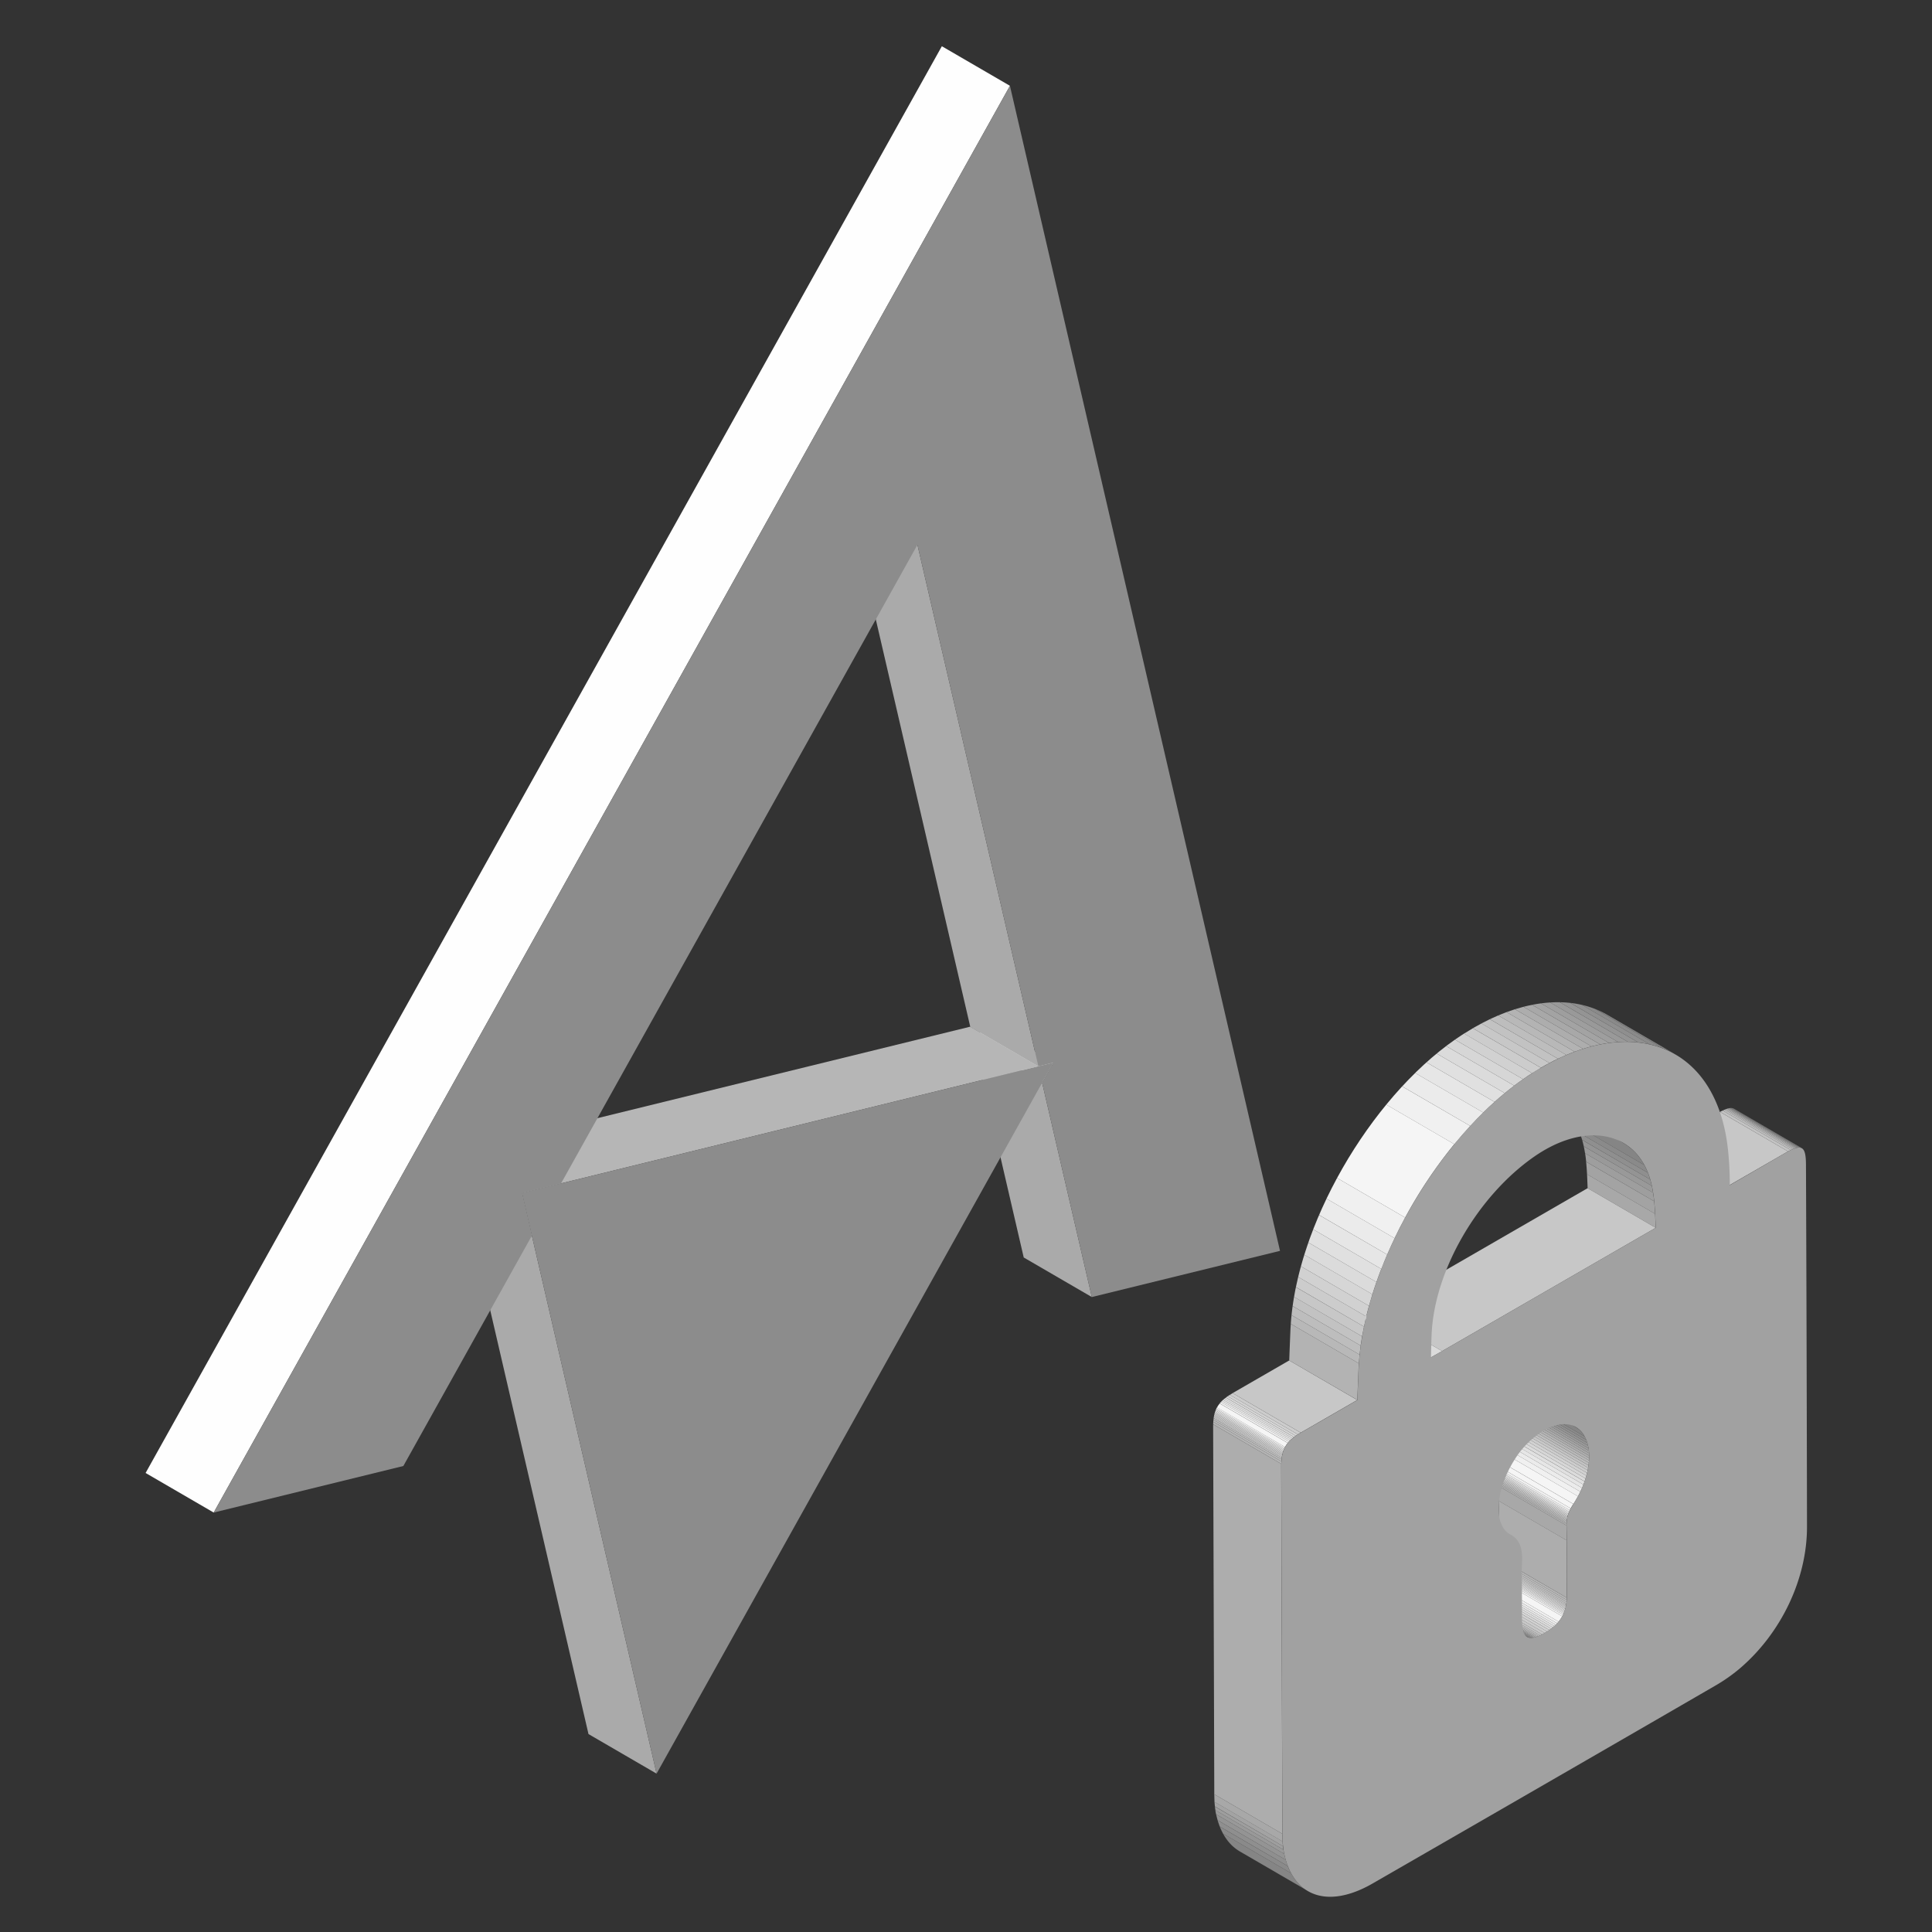 <svg id="private_accessor" data-name="private accessor" xmlns="http://www.w3.org/2000/svg" xmlns:xlink="http://www.w3.org/1999/xlink" viewBox="0 0 1000 1000">
  <rect x="0" y="0" width="1000" height="1000" fill="#333333" stroke="none"/>
  <defs>
    <style>
      .cls-1 {
        fill: none;
      }

      .cls-2 {
        isolation: isolate;
      }

      .cls-3 {
        clip-path: url(#clip-path);
      }

      .cls-4 {
        fill: #858585;
      }

      .cls-5 {
        fill: #8a8a8a;
      }

      .cls-6 {
        fill: #8f8f8f;
      }

      .cls-7 {
        fill: #949494;
      }

      .cls-8 {
        fill: #999;
      }

      .cls-9 {
        fill: #9e9e9e;
      }

      .cls-10 {
        fill: #a3a3a3;
      }

      .cls-11 {
        fill: #a8a8a8;
      }

      .cls-12 {
        fill: #adadad;
      }

      .cls-13 {
        fill: #b3b3b3;
      }

      .cls-14 {
        fill: #b8b8b8;
      }

      .cls-15 {
        fill: #bdbdbd;
      }

      .cls-16 {
        fill: #c2c2c2;
      }

      .cls-17 {
        fill: #c7c7c7;
      }

      .cls-18 {
        fill: #ccc;
      }

      .cls-19 {
        fill: #d1d1d1;
      }

      .cls-20 {
        fill: #d6d6d6;
      }

      .cls-21 {
        fill: #dbdbdb;
      }

      .cls-22 {
        fill: #e0e0e0;
      }

      .cls-23 {
        fill: #e6e6e6;
      }

      .cls-24 {
        fill: #ebebeb;
      }

      .cls-25 {
        fill: #f0f0f0;
      }

      .cls-26 {
        fill: #f5f5f5;
      }

      .cls-27 {
        clip-path: url(#clip-path-2);
      }

      .cls-28 {
        clip-path: url(#clip-path-3);
      }

      .cls-29 {
        clip-path: url(#clip-path-4);
      }

      .cls-30 {
        clip-path: url(#clip-path-5);
      }

      .cls-31 {
        clip-path: url(#clip-path-6);
      }

      .cls-32 {
        clip-path: url(#clip-path-7);
      }

      .cls-33 {
        fill: #a1a1a1;
      }

      .cls-34 {
        clip-path: url(#clip-path-8);
      }

      .cls-35 {
        fill: #aaa;
      }

      .cls-36 {
        fill: #fefefe;
      }

      .cls-37 {
        fill: #b6b6b6;
      }

      .cls-38 {
        fill: #8c8c8c;
      }
    </style>
    <clipPath id="clip-path">
      <path class="cls-1" d="M790.45,847.34l-35.24-20.47c1.87,1.08,4.78.36,8.92-2,8.13-4.7,11.56-10.28,11.59-19.16,0-12.2.06-24.39-.16-36.43-.06-3.89.8-7,3.59-11.25l35.24,20.48c-2.79,4.27-3.65,7.36-3.59,11.25.22,12,.19,24.23.16,36.43,0,8.88-3.47,14.46-11.59,19.16C795.23,847.71,792.32,848.43,790.45,847.34Z"/>
    </clipPath>
    <clipPath id="clip-path-2">
      <path class="cls-1" d="M897.41,573.85l35.24,20.48c-1.64-1-4.41,0-9,2.68l-28.38,16.37L860.07,592.9l28.38-16.37C893,573.91,895.77,572.9,897.41,573.85Z"/>
    </clipPath>
    <clipPath id="clip-path-3">
      <path class="cls-1" d="M780.46,718.23l35.24,20.48a10.52,10.52,0,0,1,1.2.81c8.35,6.47,7.42,23.81-2.51,39L779.15,758c9.93-15.15,10.86-32.49,2.51-39A10.52,10.52,0,0,0,780.46,718.23Z"/>
    </clipPath>
    <clipPath id="clip-path-4">
      <path class="cls-1" d="M781.55,794.17,746.31,773.7l.32.18.47.26,35.24,20.48-.47-.26A3.37,3.37,0,0,1,781.55,794.17Z"/>
    </clipPath>
    <clipPath id="clip-path-5">
      <path class="cls-1" d="M805,571.15l35.24,20.48c6.68,3.88,11.73,10.6,14.23,20.06,1.86,7,2.22,15.4,2.5,23.82L821.75,615c-.28-8.42-.64-16.78-2.5-23.81C816.75,581.75,811.7,575,805,571.15Z"/>
    </clipPath>
    <clipPath id="clip-path-6">
      <path class="cls-1" d="M746.44,699.32,711.2,678.84Q766.47,646.92,821.75,615L857,635.51Q801.71,667.4,746.44,699.32Z"/>
    </clipPath>
    <clipPath id="clip-path-7">
      <path class="cls-1" d="M677,978.78,641.72,958.3c-6.2-3.6-10.58-10.45-12.5-20.31a60.43,60.43,0,0,1-.72-11q-.33-94.17-.59-188.39c0-8.91,2.39-13.06,10.18-17.59l29.21-16.86,35.24,20.48-29.21,16.86c-7.79,4.53-10.2,8.68-10.18,17.59q.27,94.2.59,188.39a60.43,60.43,0,0,0,.72,11C666.38,968.33,670.76,975.18,677,978.78Z"/>
    </clipPath>
    <clipPath id="clip-path-8">
      <path class="cls-1" d="M832,525.3l35.24,20.48c-18-10.49-43-8.49-69.15,6.63q-4.72,2.73-9.49,6c-44.4,30.75-82.93,97.07-85.37,149.8-.26,5.46-.41,10.89-.65,16.42L667.3,704.17c.24-5.53.39-11,.65-16.42,2.44-52.73,41-119,85.37-149.8q4.75-3.3,9.49-6C789,516.81,813.93,514.81,832,525.3Z"/>
    </clipPath>
  </defs>
  <title>private accessor</title>
  <g class="cls-2">
    <g class="cls-2">
      <g class="cls-3">
        <g class="cls-2">
          <path class="cls-4" d="M790.45,847.34l-35.24-20.47a3.55,3.55,0,0,0,.44.21l35.24,20.48-.44-.22"/>
          <path class="cls-5" d="M790.89,847.56l-35.24-20.48a4.26,4.26,0,0,0,.54.17l35.24,20.48a4.26,4.26,0,0,1-.54-.17"/>
          <path class="cls-6" d="M791.43,847.73l-35.24-20.48.49.08,35.23,20.48-.48-.08"/>
          <path class="cls-7" d="M791.91,847.81l-35.23-20.48.44,0,35.24,20.48-.45,0"/>
          <path class="cls-8" d="M792.36,847.84l-35.24-20.48h.46l35.24,20.47-.46,0"/>
          <path class="cls-9" d="M792.82,847.82l-35.24-20.47.46-.05,35.24,20.48a3.73,3.73,0,0,1-.46,0"/>
          <path class="cls-10" d="M793.28,847.78,758,827.3l.5-.08,35.24,20.47a4.37,4.37,0,0,1-.5.09"/>
          <path class="cls-11" d="M793.78,847.69l-35.24-20.47.53-.13,35.24,20.48a5,5,0,0,1-.53.12"/>
          <path class="cls-12" d="M794.31,847.57l-35.24-20.48c.19-.05.39-.1.59-.17L794.9,847.4c-.2.07-.4.12-.59.17"/>
          <path class="cls-13" d="M794.9,847.4l-35.24-20.48.66-.22,35.24,20.48c-.23.08-.45.16-.66.22"/>
          <path class="cls-14" d="M795.56,847.18,760.32,826.7l.75-.3,35.24,20.48-.75.3"/>
          <path class="cls-15" d="M796.31,846.88,761.07,826.4l.86-.39,35.24,20.48-.86.39"/>
          <path class="cls-16" d="M797.17,846.49,761.93,826c.34-.16.69-.34,1.05-.53L798.22,846c-.36.19-.71.37-1.05.53"/>
          <path class="cls-17" d="M798.22,846,763,825.48c.37-.2.76-.41,1.15-.64l.15-.08,35.24,20.48-.15.08c-.39.23-.78.44-1.15.64"/>
          <path class="cls-18" d="M799.52,845.24l-35.24-20.48c.44-.26.87-.52,1.28-.79l35.24,20.48c-.41.27-.84.53-1.28.79"/>
          <path class="cls-19" d="M800.8,844.45,765.56,824c.38-.24.76-.49,1.12-.74l35.24,20.48c-.36.25-.74.5-1.12.74"/>
          <path class="cls-20" d="M801.92,843.71l-35.24-20.48,1-.7L802.89,843l-1,.7"/>
          <path class="cls-21" d="M802.89,843l-35.24-20.48.86-.68,35.24,20.48-.86.68"/>
          <path class="cls-22" d="M803.75,842.33l-35.24-20.48c.27-.22.53-.45.78-.67l35.24,20.48c-.25.22-.51.45-.78.67"/>
          <path class="cls-23" d="M804.53,841.66l-35.24-20.48.74-.69L805.27,841l-.74.69"/>
          <path class="cls-24" d="M805.27,841,770,820.49c.25-.25.49-.49.72-.74L806,840.23c-.23.25-.47.49-.72.74"/>
          <path class="cls-25" d="M806,840.23l-35.24-20.48q.39-.43.75-.87l35.24,20.48q-.36.43-.75.87"/>
          <path class="cls-26" d="M806.74,839.36,771.5,818.88a17.4,17.4,0,0,0,1.87-2.76l35.24,20.48a17.87,17.87,0,0,1-1.87,2.76"/>
          <path class="cls-25" d="M808.61,836.6l-35.24-20.48c.13-.25.27-.51.39-.77L809,835.83c-.12.26-.26.52-.39.77"/>
          <path class="cls-24" d="M809,835.83l-35.24-20.48a6.62,6.62,0,0,0,.3-.66l35.24,20.48c-.09.23-.19.44-.3.66"/>
          <path class="cls-23" d="M809.3,835.17l-35.24-20.48c.09-.19.17-.39.25-.6l35.24,20.48c-.08.2-.16.41-.25.6"/>
          <path class="cls-22" d="M809.55,834.57l-35.24-20.48c.07-.19.15-.39.22-.59L809.77,834c-.07.2-.15.4-.22.59"/>
          <path class="cls-21" d="M809.77,834,774.53,813.5c.06-.2.13-.4.19-.6L810,833.38c-.06.2-.13.4-.19.6"/>
          <path class="cls-20" d="M810,833.38,774.72,812.9l.18-.61,35.24,20.48-.18.61"/>
          <path class="cls-19" d="M810.14,832.77,774.9,812.29c.06-.21.11-.42.16-.63l35.24,20.48c0,.21-.1.42-.16.63"/>
          <path class="cls-18" d="M810.3,832.14l-35.24-20.48c.06-.22.11-.44.15-.67l35.24,20.48c0,.23-.09.45-.15.67"/>
          <path class="cls-17" d="M810.45,831.47,775.21,811c0-.23.1-.47.14-.71l35.24,20.48c0,.24-.09.48-.14.71"/>
          <path class="cls-16" d="M810.59,830.76l-35.24-20.48.12-.76L810.7,830c0,.25-.07.51-.11.76"/>
          <path class="cls-15" d="M810.7,830l-35.23-20.48c0-.29.07-.58.1-.87l35.24,20.47c0,.3-.07.59-.11.88"/>
          <path class="cls-14" d="M810.81,829.12l-35.24-20.47c0-.33.06-.65.08-1l35.24,20.48c0,.33,0,.65-.08,1"/>
          <path class="cls-13" d="M810.89,828.15l-35.24-20.48c0-.37,0-.75.06-1.13L811,827c0,.38,0,.76-.06,1.13"/>
          <path class="cls-12" d="M811,827l-35.24-20.48c0-.28,0-.57,0-.86,0-9.64,0-19.28-.05-28.84l35.24,20.48c.1,9.56.08,19.2.05,28.84,0,.29,0,.58,0,.86"/>
          <path class="cls-11" d="M810.91,797.32l-35.24-20.48q0-3.81-.11-7.59v-.17l35.24,20.48v.17q.08,3.78.11,7.59"/>
          <path class="cls-12" d="M810.8,789.56l-35.24-20.48c0-.3,0-.59,0-.88l35.24,20.48c0,.29,0,.58,0,.88"/>
          <path class="cls-13" d="M810.81,788.68,775.57,768.2l0-.73L810.84,788l0,.73"/>
          <path class="cls-14" d="M810.84,788,775.6,767.47l.06-.62,35.24,20.47-.06.63"/>
          <path class="cls-15" d="M810.9,787.32l-35.24-20.47c0-.19,0-.38.07-.57L811,786.76c0,.19-.05.37-.07.56"/>
          <path class="cls-16" d="M811,786.76l-35.24-20.48c0-.18,0-.36.08-.53l35.24,20.48c0,.17-.06.35-.08.53"/>
          <path class="cls-17" d="M811.05,786.23l-35.24-20.48.09-.51,35.24,20.48-.09.51"/>
          <path class="cls-18" d="M811.14,785.72,775.9,765.24c0-.16.07-.33.11-.49l35.24,20.48c0,.16-.07.33-.11.49"/>
          <path class="cls-19" d="M811.25,785.23,776,764.75l.13-.49,35.24,20.48-.13.49"/>
          <path class="cls-20" d="M811.38,784.74l-35.24-20.48.15-.51,35.24,20.48-.15.51"/>
          <path class="cls-21" d="M811.53,784.23l-35.24-20.48c.05-.17.11-.34.17-.52l35.24,20.48c-.06.17-.12.35-.17.52"/>
          <path class="cls-22" d="M811.7,783.71l-35.24-20.48.21-.57,35.24,20.48-.21.57"/>
          <path class="cls-23" d="M811.91,783.14l-35.24-20.48.26-.63,35.24,20.48c-.09.21-.18.42-.26.63"/>
          <path class="cls-24" d="M812.17,782.51,776.93,762c.1-.24.22-.49.34-.75l35.24,20.48c-.12.25-.24.5-.34.75"/>
          <path class="cls-25" d="M812.51,781.76l-35.24-20.48c.16-.33.33-.67.52-1L813,780.74c-.19.35-.36.69-.52,1"/>
          <path class="cls-26" d="M813,780.74l-35.24-20.48c.39-.72.84-1.47,1.36-2.26l35.24,20.48c-.52.79-1,1.54-1.36,2.26"/>
        </g>
      </g>
    </g>
    <g class="cls-2">
      <g class="cls-27">
        <g class="cls-2">
          <path class="cls-17" d="M895.31,613.38,860.07,592.9l28.38-16.37c.65-.38,1.27-.72,1.85-1L925.54,596c-.58.31-1.2.65-1.85,1l-28.38,16.37"/>
          <path class="cls-16" d="M925.54,596,890.3,575.5c.48-.25.94-.49,1.37-.69l35.24,20.47c-.43.21-.89.44-1.37.7"/>
          <path class="cls-15" d="M926.91,595.28l-35.24-20.47c.33-.16.66-.31,1-.44l35.24,20.48c-.31.13-.64.27-1,.43"/>
          <path class="cls-14" d="M927.88,594.85l-35.24-20.48.74-.3,35.24,20.48-.74.3"/>
          <path class="cls-13" d="M928.62,594.55l-35.24-20.48.62-.21,35.24,20.48-.62.21"/>
          <path class="cls-12" d="M929.24,594.34,894,573.86l.49-.15,35.24,20.48-.49.15"/>
          <path class="cls-11" d="M929.73,594.19l-35.24-20.48.45-.1,35.24,20.48-.45.1"/>
          <path class="cls-10" d="M930.18,594.09l-35.24-20.48.39-.06L930.57,594l-.39.07"/>
          <path class="cls-9" d="M930.57,594l-35.24-20.47.36,0L930.93,594l-.36,0"/>
          <path class="cls-8" d="M930.93,594l-35.24-20.48H896L931.27,594h-.34"/>
          <path class="cls-7" d="M931.27,594,896,573.5l.34,0L931.61,594l-.34,0"/>
          <path class="cls-6" d="M931.61,594l-35.24-20.48a1.86,1.86,0,0,1,.34.06L932,594.06a1.86,1.86,0,0,0-.34-.06"/>
          <path class="cls-5" d="M932,594.06l-35.24-20.48a2,2,0,0,1,.41.13l35.24,20.48a2,2,0,0,0-.41-.13"/>
          <path class="cls-4" d="M932.36,594.19l-35.24-20.48.29.14,35.24,20.48-.29-.14"/>
        </g>
      </g>
    </g>
    <g class="cls-2">
      <g class="cls-28">
        <g class="cls-2">
          <path class="cls-26" d="M814.39,778.48,779.15,758c.85-1.31,1.65-2.63,2.37-4l35.24,20.48c-.72,1.33-1.52,2.66-2.37,4"/>
          <path class="cls-25" d="M816.76,774.51,781.52,754q.65-1.2,1.23-2.4L818,772.11q-.59,1.2-1.23,2.4"/>
          <path class="cls-24" d="M818,772.11l-35.24-20.48c.31-.64.6-1.29.88-1.93l35.24,20.48c-.28.64-.57,1.29-.88,1.93"/>
          <path class="cls-23" d="M818.87,770.18,783.63,749.7c.25-.58.49-1.16.71-1.75l35.24,20.48c-.22.58-.46,1.17-.71,1.75"/>
          <path class="cls-22" d="M819.58,768.43,784.34,748c.21-.54.41-1.09.6-1.63l35.24,20.48c-.19.54-.39,1.09-.6,1.63"/>
          <path class="cls-21" d="M820.18,766.8l-35.24-20.48c.18-.51.35-1,.5-1.52l35.24,20.48c-.15.5-.32,1-.5,1.52"/>
          <path class="cls-20" d="M820.68,765.28,785.44,744.8c.16-.49.3-1,.43-1.46l35.24,20.48c-.13.48-.27,1-.43,1.46"/>
          <path class="cls-19" d="M821.11,763.82l-35.24-20.48c.13-.47.26-.94.37-1.41l35.24,20.48c-.11.46-.24.94-.37,1.41"/>
          <path class="cls-18" d="M821.48,762.41l-35.24-20.48q.16-.67.3-1.35l35.24,20.48q-.13.68-.3,1.35"/>
          <path class="cls-17" d="M821.78,761.06l-35.24-20.48c.09-.44.17-.88.25-1.32L822,759.74c-.08.44-.16.88-.25,1.32"/>
          <path class="cls-16" d="M822,759.74l-35.24-20.48c.07-.43.14-.86.2-1.28l35.24,20.48c-.06.42-.13.85-.2,1.28"/>
          <path class="cls-15" d="M822.23,758.46,787,738c.06-.43.11-.85.15-1.27l35.24,20.48c0,.42-.09.84-.15,1.27"/>
          <path class="cls-14" d="M822.38,757.19l-35.24-20.48c.05-.42.08-.83.11-1.24l35.24,20.47c0,.42-.07.83-.11,1.25"/>
          <path class="cls-13" d="M822.49,755.94l-35.24-20.47c0-.42,0-.84.06-1.25l35.24,20.48c0,.41,0,.83-.06,1.24"/>
          <path class="cls-12" d="M822.55,754.7l-35.24-20.48c0-.42,0-.83,0-1.24l35.24,20.48c0,.41,0,.82,0,1.24"/>
          <path class="cls-11" d="M822.56,753.46,787.32,733c0-.42,0-.84,0-1.25l35.24,20.48c0,.41,0,.83,0,1.25"/>
          <path class="cls-10" d="M822.52,752.21l-35.24-20.48c0-.43-.06-.85-.1-1.27l35.24,20.48c0,.42.08.84.1,1.27"/>
          <path class="cls-9" d="M822.42,750.94l-35.24-20.48c0-.43-.1-.85-.16-1.27l35.24,20.48c.06.41.12.84.16,1.27"/>
          <path class="cls-8" d="M822.26,749.67,787,729.19c-.07-.46-.16-.91-.25-1.35L822,748.32c.09.44.18.89.25,1.35"/>
          <path class="cls-7" d="M822,748.32l-35.24-20.48c-.11-.49-.23-1-.36-1.43l35.24,20.48c.13.47.25.94.36,1.43"/>
          <path class="cls-6" d="M821.65,746.89l-35.24-20.48c-.16-.53-.34-1-.53-1.54l35.24,20.48c.19.5.37,1,.53,1.54"/>
          <path class="cls-5" d="M821.12,745.35l-35.24-20.48a16.51,16.51,0,0,0-.84-1.8l35.24,20.48a16.51,16.51,0,0,1,.84,1.8"/>
          <path class="cls-4" d="M820.28,743.55,785,723.07a12.74,12.74,0,0,0-3.38-4,10.52,10.52,0,0,0-1.2-.81l35.24,20.48a10.52,10.52,0,0,1,1.2.81,12.74,12.74,0,0,1,3.38,4"/>
        </g>
      </g>
    </g>
    <g class="cls-2">
      <g class="cls-29">
        <g class="cls-2">
          <path class="cls-4" d="M781.55,794.17,746.31,773.7l.32.18.47.26,35.24,20.48-.47-.26a3.37,3.37,0,0,1-.32-.19"/>
        </g>
      </g>
    </g>
    <g class="cls-2">
      <g class="cls-30">
        <g class="cls-2">
          <path class="cls-11" d="M857,635.51,821.75,615c-.08-2.42-.17-4.83-.29-7.21l35.23,20.48c.13,2.38.22,4.79.3,7.21"/>
          <path class="cls-10" d="M856.69,628.3l-35.23-20.48c-.12-2.2-.28-4.38-.49-6.5l35.24,20.48q.31,3.18.48,6.5"/>
          <path class="cls-9" d="M856.21,621.8,821,601.32c-.15-1.49-.33-3-.55-4.4l35.24,20.48c.22,1.44.4,2.91.55,4.4"/>
          <path class="cls-8" d="M855.66,617.4l-35.24-20.48c-.19-1.23-.41-2.43-.67-3.6L855,613.8c.26,1.17.48,2.37.67,3.6"/>
          <path class="cls-7" d="M855,613.8l-35.24-20.48c-.15-.71-.32-1.41-.5-2.1-.11-.41-.22-.8-.33-1.19l35.24,20.48.33,1.18c.18.69.35,1.4.5,2.11"/>
          <path class="cls-6" d="M854.16,610.51,818.92,590c-.35-1.2-.75-2.35-1.18-3.46L853,607.05c.43,1.11.83,2.26,1.18,3.46"/>
          <path class="cls-5" d="M853,607.05l-35.24-20.48a37.5,37.5,0,0,0-1.91-4.09L851.07,603a37.5,37.5,0,0,1,1.91,4.09"/>
          <path class="cls-4" d="M851.07,603l-35.24-20.48A28.78,28.78,0,0,0,805,571.15l35.24,20.48A28.71,28.71,0,0,1,851.07,603"/>
        </g>
      </g>
    </g>
    <g class="cls-2">
      <g class="cls-31">
        <g class="cls-2">
          <path class="cls-17" d="M746.44,699.32,711.2,678.84Q766.47,646.92,821.75,615L857,635.51q-55.28,31.89-110.55,63.81"/>
        </g>
      </g>
    </g>
    <polygon class="cls-21" points="740.7 702.56 705.46 682.08 711.2 678.84 746.44 699.32 740.7 702.56"/>
    <g class="cls-2">
      <g class="cls-32">
        <g class="cls-2">
          <path class="cls-4" d="M677,978.78,641.72,958.3a23.21,23.21,0,0,1-8.68-9.22l35.24,20.48a23.21,23.21,0,0,0,8.68,9.22"/>
          <path class="cls-5" d="M668.28,969.56,633,949.08a32.66,32.66,0,0,1-1.7-3.67l35.24,20.48a32.66,32.66,0,0,0,1.7,3.67"/>
          <path class="cls-6" d="M666.58,965.89l-35.24-20.48c-.41-1-.78-2.12-1.11-3.26l35.24,20.48c.33,1.14.7,2.23,1.11,3.26"/>
          <path class="cls-7" d="M665.47,962.63l-35.24-20.48c-.29-1-.55-2-.79-3.09l35.24,20.48c.24,1.07.5,2.1.79,3.09"/>
          <path class="cls-8" d="M664.68,959.54l-35.24-20.48c-.07-.35-.15-.71-.22-1.07s-.13-.72-.18-1.08l35.24,20.47c.05.37.11.73.18,1.09s.15.72.22,1.07"/>
          <path class="cls-9" d="M664.28,957.38,629,936.91c-.1-.61-.18-1.24-.24-1.87L664,955.52c.06.63.14,1.26.24,1.86"/>
          <path class="cls-10" d="M664,955.52,628.8,935c-.08-.78-.14-1.57-.18-2.38l35.24,20.48c0,.81.1,1.6.18,2.38"/>
          <path class="cls-11" d="M663.86,953.14l-35.24-20.48c-.07-1.29-.1-2.62-.11-3.95l35.24,20.48c0,1.33,0,2.66.11,3.95"/>
          <path class="cls-12" d="M663.75,949.19l-35.24-20.48c0-.56,0-1.13,0-1.7q-.33-94.17-.59-188.39c0-.48,0-1,0-1.41l35.24,20.48c0,.46,0,.93,0,1.41q.27,94.2.59,188.39c0,.57,0,1.13,0,1.7"/>
          <path class="cls-13" d="M663.17,757.69l-35.24-20.48c0-.44,0-.88.06-1.3l35.24,20.48c0,.42-.05.86-.06,1.3"/>
          <path class="cls-14" d="M663.23,756.39,628,735.91c0-.35,0-.7.09-1l35.24,20.48c0,.34-.07.69-.09,1"/>
          <path class="cls-15" d="M663.32,755.35l-35.24-20.48c0-.28.06-.56.1-.83l35.24,20.48c0,.27-.07.55-.1.83"/>
          <path class="cls-16" d="M663.42,754.52,628.18,734c0-.25.07-.49.11-.73l35.24,20.48c0,.24-.08.48-.11.73"/>
          <path class="cls-17" d="M663.53,753.79l-35.24-20.48.12-.65,35.24,20.48-.12.65"/>
          <path class="cls-18" d="M663.65,753.14l-35.24-20.48c0-.2.09-.39.13-.58l35.24,20.48c0,.19-.09.38-.13.58"/>
          <path class="cls-19" d="M663.78,752.56l-35.24-20.48c.05-.18.09-.36.14-.54L663.92,752c0,.18-.1.36-.14.54"/>
          <path class="cls-20" d="M663.92,752l-35.24-20.48.15-.5,35.24,20.47-.15.51"/>
          <path class="cls-21" d="M664.07,751.51,628.83,731c0-.17.1-.33.16-.49L664.23,751c-.06.16-.11.32-.16.48"/>
          <path class="cls-22" d="M664.23,751,629,730.55l.17-.48,35.24,20.48c-.06.16-.12.32-.17.48"/>
          <path class="cls-23" d="M664.4,750.55l-35.24-20.48.2-.48,35.24,20.48-.2.48"/>
          <path class="cls-24" d="M664.6,750.07l-35.24-20.48c.07-.17.15-.33.23-.49l35.23,20.48c-.07.16-.15.32-.22.49"/>
          <path class="cls-25" d="M664.82,749.58,629.59,729.1c.1-.22.2-.42.32-.63L665.15,749c-.12.2-.22.41-.33.63"/>
          <path class="cls-26" d="M665.15,749l-35.24-20.48a13.68,13.68,0,0,1,1.41-2.09l35.24,20.48a13.21,13.21,0,0,0-1.41,2.09"/>
          <path class="cls-25" d="M666.56,746.86l-35.24-20.48q.28-.35.6-.69l35.24,20.48c-.21.23-.41.45-.6.69"/>
          <path class="cls-24" d="M667.16,746.17l-35.24-20.48c.18-.2.37-.39.57-.59l35.24,20.48c-.2.2-.39.39-.57.59"/>
          <path class="cls-23" d="M667.73,745.58,632.49,725.1c.19-.19.39-.37.6-.56L668.33,745c-.21.19-.41.37-.6.56"/>
          <path class="cls-22" d="M668.33,745l-35.24-20.48.67-.57L669,744.45l-.67.57"/>
          <path class="cls-21" d="M669,744.45,633.76,724c.24-.2.49-.4.76-.6l35.24,20.48c-.27.2-.52.4-.76.6"/>
          <path class="cls-20" d="M669.76,743.85l-35.24-20.48c.28-.21.58-.43.9-.65l35.24,20.48c-.32.22-.62.43-.9.65"/>
          <path class="cls-19" d="M670.66,743.2l-35.24-20.48c.35-.25.73-.49,1.12-.74l35.24,20.48c-.39.24-.77.49-1.12.74"/>
          <path class="cls-18" d="M671.78,742.46,636.54,722q.69-.45,1.47-.9l35.24,20.48q-.78.45-1.47.9"/>
          <path class="cls-17" d="M673.25,741.56,638,721.08l.08-.05,29.21-16.86,35.24,20.48-29.21,16.86-.08,0"/>
        </g>
      </g>
    </g>
    <path class="cls-33" d="M934.77,603q.38,93.62.53,187.34c0,26.93-13.33,55-34.88,73.34a86.93,86.93,0,0,1-12.17,8.57c-30,17.39-59.58,34.47-89.12,51.52s-59.08,34.09-88.63,51.1c-23.31,13.43-41.53,6.86-46-16.36a60.43,60.43,0,0,1-.72-11q-.33-94.18-.59-188.39c0-8.91,2.39-13.06,10.18-17.59l29.21-16.86c.24-5.53.39-11,.65-16.42,2.44-52.73,41-119.05,85.37-149.8q4.76-3.3,9.49-6c46.47-26.83,89-12.34,96,40a163.13,163.13,0,0,1,1.23,21L923.69,597C932.66,591.83,934.74,593,934.77,603ZM746.44,699.32Q801.71,667.4,857,635.51c-.28-8.42-.64-16.78-2.5-23.82C848,587,824.14,581,799.44,595.27c-1.83,1.06-3.67,2.23-5.5,3.51C765,619,742.45,657.31,741,690.66c-.16,3.67-.26,7.68-.33,11.9l5.74-3.24m67.95,79.16c9.93-15.15,10.86-32.49,2.51-39-4.57-3.55-11.15-2.92-17.77.9a46.28,46.28,0,0,0-15.33,15.42c-9.62,15.21-11.18,33.61-1.93,38.52,5.3,2.78,6.38,8,5.91,15.65-.22,3.73,0,7.27,0,10.89,0,6.17,0,12.37.06,18.5.1,8.87,3.49,10.57,11.54,5.92S810.93,835,811,826.16c0-12.2.06-24.39-.16-36.43-.06-3.89.8-7,3.59-11.25"/>
    <g class="cls-2">
      <g class="cls-34">
        <g class="cls-2">
          <path class="cls-13" d="M702.54,724.65,667.3,704.17c.24-5.53.39-11,.65-16.42,0-.84.08-1.68.14-2.53l35.24,20.48c-.06.84-.1,1.69-.14,2.53-.26,5.46-.41,10.89-.65,16.42"/>
          <path class="cls-14" d="M703.33,705.7l-35.24-20.48q.15-2.25.39-4.53l35.24,20.48q-.24,2.28-.39,4.53"/>
          <path class="cls-15" d="M703.72,701.17l-35.24-20.48q.24-2.33.57-4.68l35.23,20.48c-.21,1.57-.4,3.13-.56,4.68"/>
          <path class="cls-16" d="M704.28,696.49,669.05,676c.21-1.58.46-3.17.74-4.77L705,691.72q-.42,2.4-.75,4.77"/>
          <path class="cls-17" d="M705,691.72l-35.24-20.48c.29-1.67.61-3.36,1-5L706,686.67c-.35,1.69-.67,3.38-1,5.05"/>
          <path class="cls-18" d="M706,686.67l-35.24-20.48q.54-2.61,1.17-5.25l35.24,20.48q-.63,2.64-1.17,5.25"/>
          <path class="cls-19" d="M707.16,681.42l-35.24-20.48c.44-1.83.92-3.66,1.42-5.5l35.24,20.48c-.5,1.84-1,3.67-1.42,5.5"/>
          <path class="cls-20" d="M708.58,675.92l-35.24-20.48q.82-3,1.76-6l35.24,20.48q-.93,3-1.76,6"/>
          <path class="cls-21" d="M710.34,669.94,675.1,649.46c.66-2.11,1.35-4.22,2.09-6.34l35.24,20.48c-.74,2.11-1.44,4.23-2.09,6.34"/>
          <path class="cls-22" d="M712.43,663.6l-35.24-20.48q1.18-3.4,2.51-6.81l35.24,20.48q-1.32,3.4-2.51,6.81"/>
          <path class="cls-23" d="M714.94,656.79,679.7,636.31c1-2.48,2-5,3-7.44L718,649.35c-1.06,2.47-2.08,4.95-3,7.44"/>
          <path class="cls-24" d="M718,649.35l-35.24-20.48q1.83-4.25,3.84-8.45l35.24,20.48q-2,4.2-3.84,8.45"/>
          <path class="cls-25" d="M721.82,640.9l-35.24-20.48q2.59-5.4,5.47-10.7l35.24,20.48q-2.88,5.29-5.47,10.7"/>
          <path class="cls-26" d="M727.29,630.2l-35.24-20.48a241.69,241.69,0,0,1,25.45-38l35.24,20.48a241.69,241.69,0,0,0-25.45,38"/>
          <path class="cls-25" d="M752.74,592.23,717.5,571.75c2.68-3.25,5.42-6.41,8.22-9.44L761,582.79c-2.8,3-5.54,6.19-8.22,9.44"/>
          <path class="cls-24" d="M761,582.79l-35.24-20.48q3.31-3.59,6.74-6.94l35.24,20.47q-3.42,3.36-6.74,6.95"/>
          <path class="cls-23" d="M767.7,575.84l-35.24-20.47c1.93-1.9,3.89-3.74,5.86-5.51l35.24,20.48c-2,1.77-3.93,3.61-5.86,5.5"/>
          <path class="cls-22" d="M773.56,570.34l-35.24-20.48c1.75-1.57,3.51-3.08,5.29-4.55l35.24,20.48q-2.67,2.19-5.29,4.55"/>
          <path class="cls-21" d="M778.85,565.79l-35.24-20.48q2.43-2,4.89-3.86l35.24,20.48q-2.46,1.86-4.89,3.86"/>
          <path class="cls-20" d="M783.74,561.93,748.5,541.45q2.28-1.74,4.59-3.34l35.24,20.48q-2.31,1.6-4.59,3.34"/>
          <path class="cls-19" d="M788.33,558.59l-35.24-20.48.23-.16c1.49-1,3-2,4.47-3L793,555.46q-2.24,1.42-4.47,3l-.23.16"/>
          <path class="cls-18" d="M793,555.46,757.79,535q2.28-1.46,4.55-2.78l35.24,20.48q-2.26,1.32-4.55,2.78"/>
          <path class="cls-17" d="M797.58,552.68,762.34,532.2l.47-.27q2-1.14,4-2.19L802,550.22q-2,1-4,2.19l-.47.27"/>
          <path class="cls-16" d="M802,550.22l-35.24-20.48c1.47-.77,2.93-1.51,4.38-2.2L806.38,548q-2.18,1-4.38,2.2"/>
          <path class="cls-15" d="M806.38,548l-35.24-20.48q2.18-1,4.33-1.95l35.24,20.48q-2.16.91-4.33,1.95"/>
          <path class="cls-14" d="M810.71,546.07l-35.24-20.48c1.45-.62,2.9-1.19,4.33-1.72L815,544.35c-1.43.53-2.88,1.1-4.33,1.72"/>
          <path class="cls-13" d="M815,544.35,779.8,523.87c1.45-.54,2.9-1,4.33-1.49l35.24,20.48c-1.43.45-2.88.95-4.33,1.49"/>
          <path class="cls-12" d="M819.37,542.86l-35.24-20.48c1.48-.46,2.94-.88,4.4-1.26l35.24,20.48c-1.46.38-2.92.8-4.4,1.26"/>
          <path class="cls-11" d="M823.77,541.6l-35.24-20.48c1.5-.39,3-.73,4.48-1l35.24,20.47c-1.48.3-3,.64-4.48,1"/>
          <path class="cls-10" d="M828.25,540.57,793,520.1c1.54-.31,3.06-.56,4.57-.76l35.23,20.48q-2.25.3-4.56.75"/>
          <path class="cls-9" d="M832.81,539.82l-35.23-20.48c1.59-.22,3.16-.37,4.72-.47l35.24,20.48c-1.56.1-3.13.25-4.73.47"/>
          <path class="cls-8" d="M837.54,539.35,802.3,518.87c1.7-.11,3.38-.15,5-.12l35.24,20.48c-1.65,0-3.33,0-5,.12"/>
          <path class="cls-7" d="M842.57,539.23l-35.24-20.48c1.82,0,3.62.14,5.38.34L848,539.57c-1.76-.2-3.56-.31-5.38-.34"/>
          <path class="cls-6" d="M848,539.57l-35.24-20.48a52.57,52.57,0,0,1,5.94,1l35.24,20.48a52.57,52.57,0,0,0-5.94-1"/>
          <path class="cls-5" d="M853.89,540.57l-35.24-20.48a48.24,48.24,0,0,1,7,2.15l35.24,20.47a49.49,49.49,0,0,0-7-2.14"/>
          <path class="cls-4" d="M860.87,542.71l-35.24-20.47A45.57,45.57,0,0,1,832,525.3l35.24,20.48a46.79,46.79,0,0,0-6.33-3.07"/>
        </g>
      </g>
    </g>
  </g>
  <g class="cls-2">
    <polygon class="cls-35" points="565.12 671.35 529.88 650.87 504.17 539.96 539.41 560.43 565.12 671.35"/>
    <polygon class="cls-36" points="539.41 560.43 504.17 539.96 510.01 529.5 545.25 549.98 539.41 560.43"/>
    <polygon class="cls-37" points="537.43 551.89 502.19 531.41 510.01 529.5 545.25 549.98 537.43 551.89"/>
    <polygon class="cls-35" points="339.84 918.03 304.6 897.55 240.05 619.12 275.29 639.59 339.84 918.03"/>
    <polygon class="cls-37" points="290.41 612.51 255.17 592.03 502.19 531.41 537.43 551.89 290.41 612.51"/>
    <polygon class="cls-35" points="537.43 551.89 502.19 531.41 439.62 261.52 474.86 282 537.43 551.89"/>
    <polygon class="cls-35" points="275.29 639.59 240.05 619.12 234.93 597 270.17 617.48 275.29 639.59"/>
    <polygon class="cls-38" points="270.17 617.48 290.41 612.51 537.43 551.89 545.25 549.98 539.41 560.43 339.84 918.03 275.29 639.59 270.17 617.48"/>
    <polygon class="cls-37" points="270.17 617.48 234.93 597 255.17 592.03 290.41 612.51 270.17 617.48"/>
    <polygon class="cls-36" points="110.6 782.89 75.36 762.41 487.5 23.93 522.74 44.41 110.6 782.89"/>
    <polygon class="cls-38" points="522.74 44.41 662.53 647.44 565.12 671.35 539.41 560.43 545.25 549.98 537.43 551.89 474.86 282 290.41 612.51 270.17 617.48 275.29 639.59 208.77 758.8 110.6 782.89 522.74 44.41"/>
  </g>
</svg>
